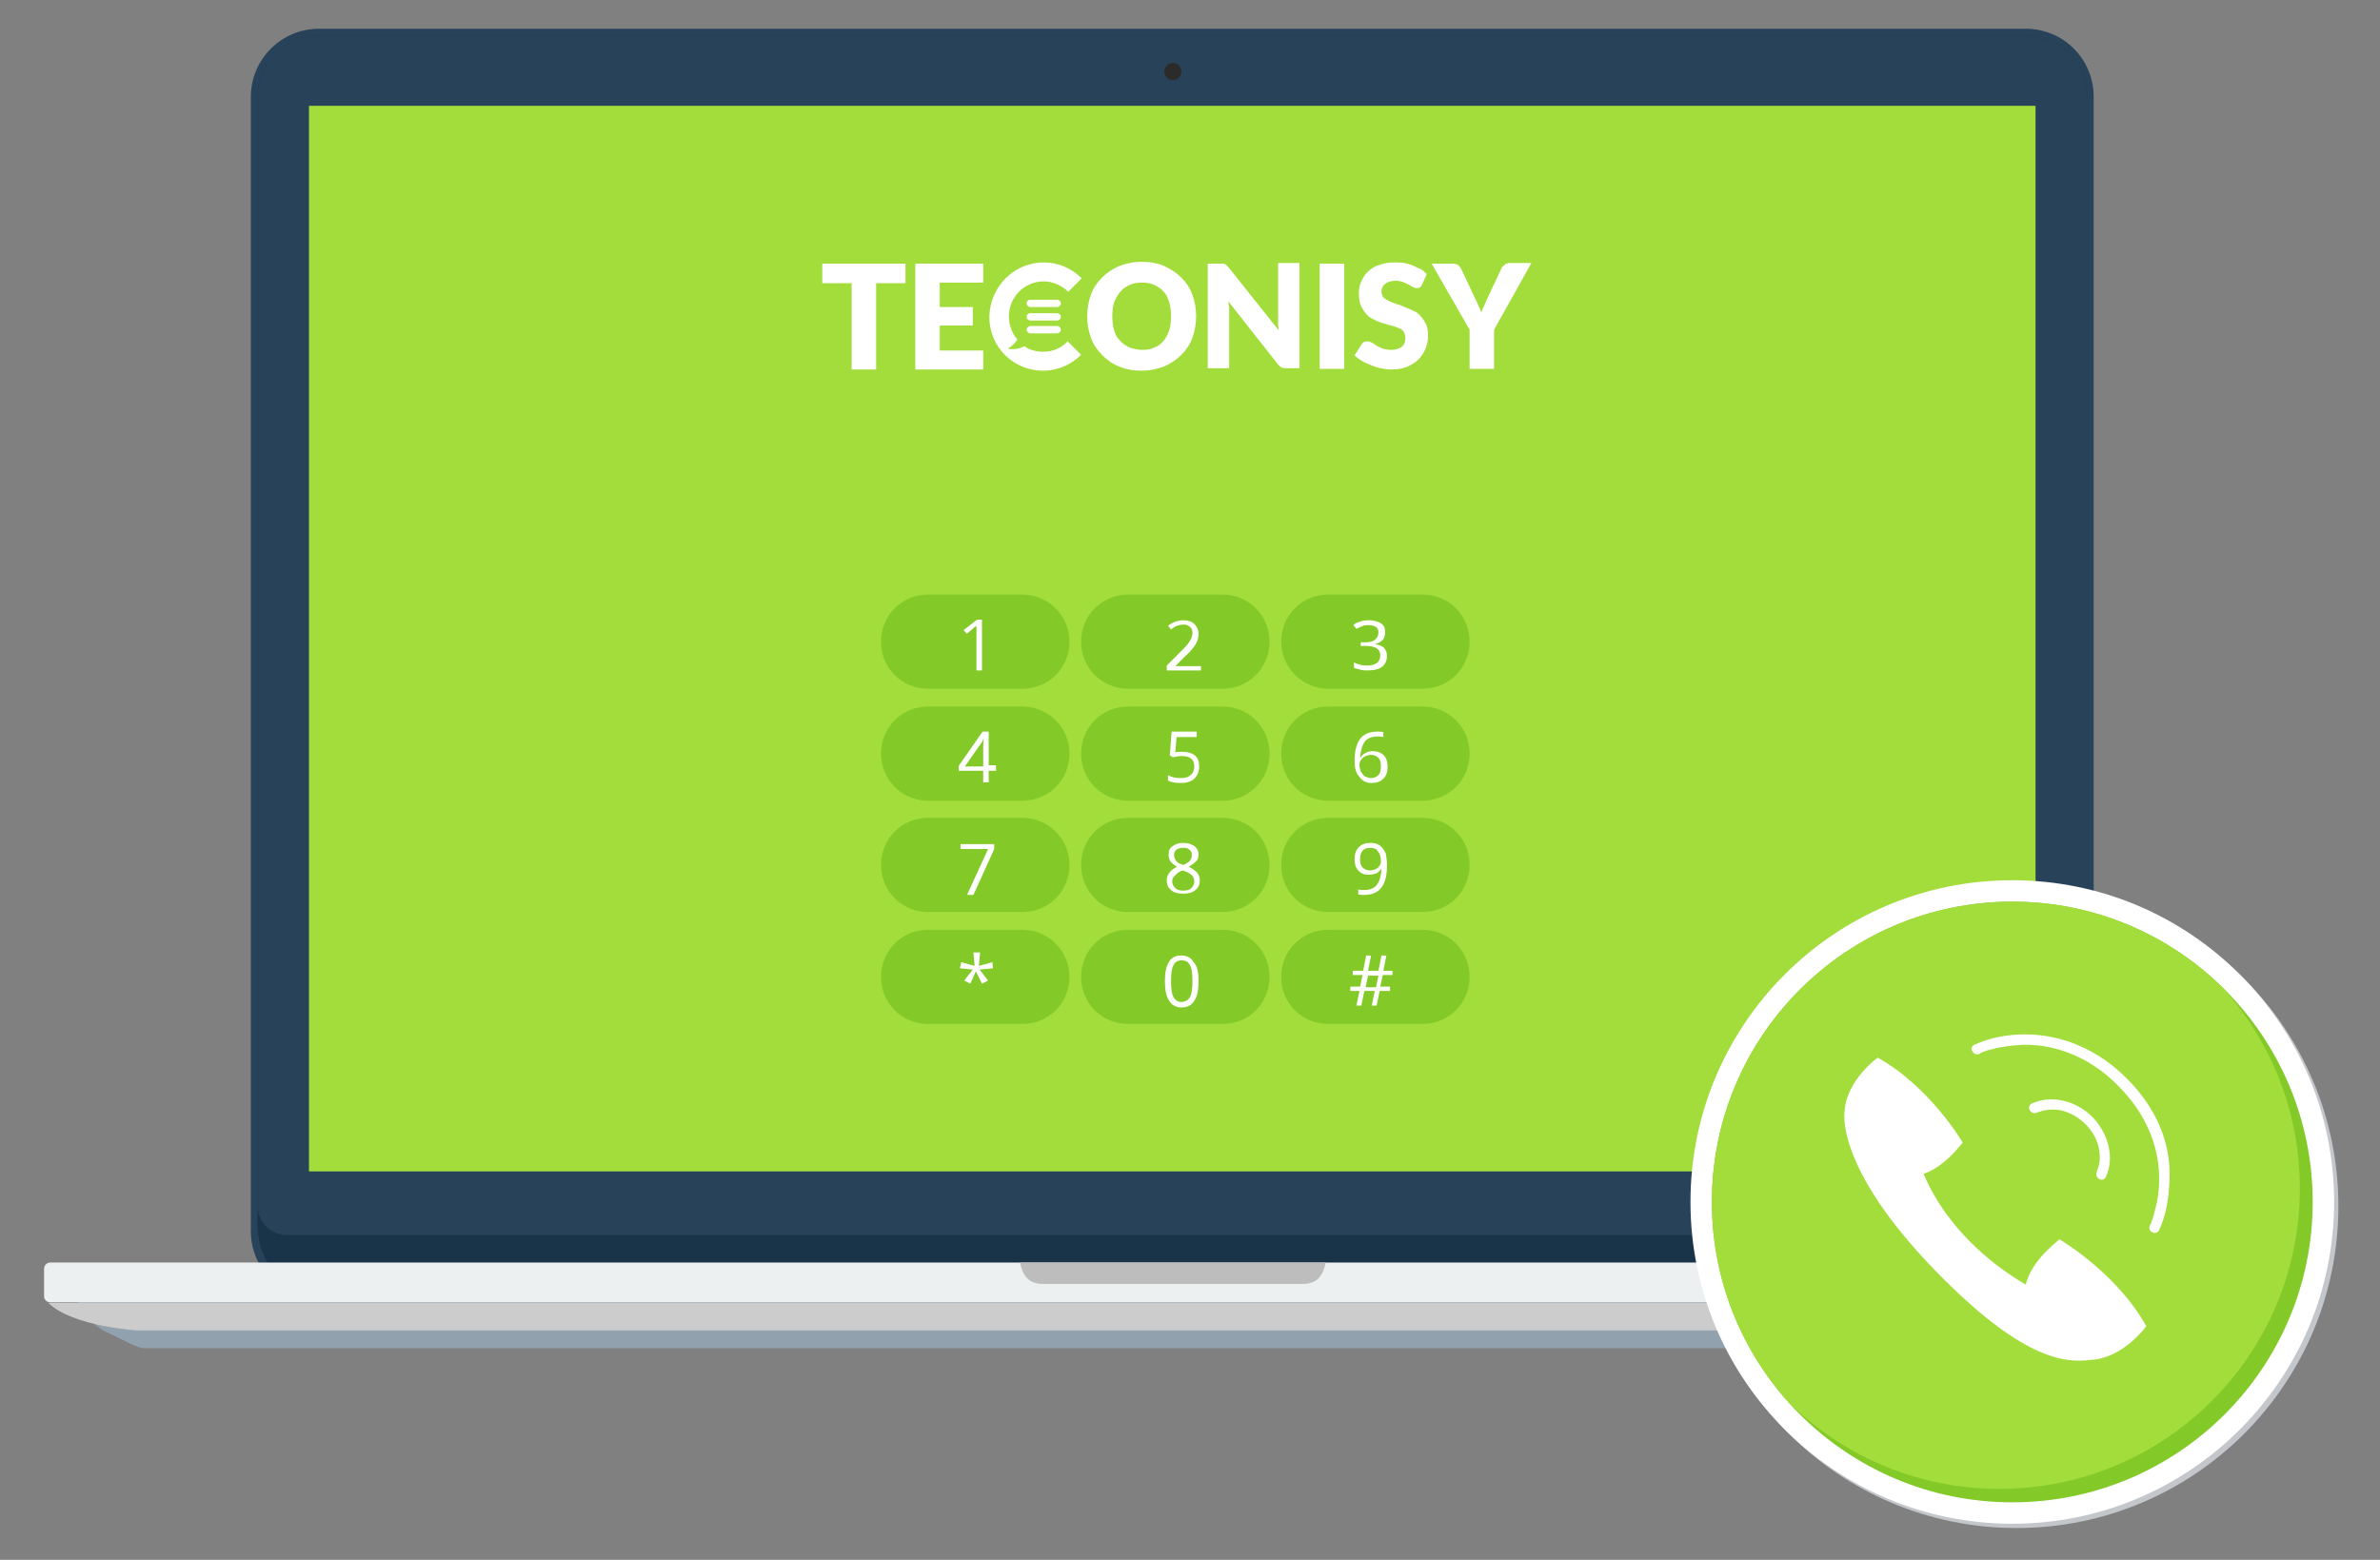 <?xml version="1.0" encoding="utf-8"?>
<!-- Generator: Adobe Illustrator 19.0.1, SVG Export Plug-In . SVG Version: 6.00 Build 0)  -->
<svg version="1.1" id="ico_copy_2" xmlns="http://www.w3.org/2000/svg" xmlns:xlink="http://www.w3.org/1999/xlink" x="0px" y="0px"
	 viewBox="0 0 389 255" style="enable-background:new 0 0 389 255;" xml:space="preserve">
<rect x="0" y="0" width="389" height="255" fill="#808080" stroke="none"/>
<style type="text/css">
	.st0{fill-rule:evenodd;clip-rule:evenodd;fill:#284259;}
	.st1{fill-rule:evenodd;clip-rule:evenodd;fill:#92A1AE;}
	.st2{fill-rule:evenodd;clip-rule:evenodd;fill:#193349;}
	.st3{fill-rule:evenodd;clip-rule:evenodd;fill:#A2DD3B;}
	.st4{fill:#83CA28;}
	.st5{fill:#FFFFFF;}
	.st6{fill-rule:evenodd;clip-rule:evenodd;fill:#FFFFFF;}
	.st7{fill-rule:evenodd;clip-rule:evenodd;fill:#CCCCCC;}
	.st8{fill-rule:evenodd;clip-rule:evenodd;fill:#ECF0F1;}
	.st9{fill-rule:evenodd;clip-rule:evenodd;fill:#BDBDBD;}
	.st10{fill-rule:evenodd;clip-rule:evenodd;fill:#2B2B2B;}
	.st11{fill-rule:evenodd;clip-rule:evenodd;fill:#C3C6CA;}
	.st12{fill-rule:evenodd;clip-rule:evenodd;fill:#83CA28;}
	.st13{clip-path:url(#SVGID_2_);}
</style>
<g id="nout_1_">
	<g id="Screen_Shell">
		<g>
			<path class="st0" d="M331.1,4.7h-279c-6.1,0-11.1,5-11.1,11.1v185.5c0,6.1,5,11.1,11.1,11.1h279c6.1,0,11.1-5,11.1-11.1V15.8
				C342.2,9.7,337.3,4.7,331.1,4.7z"/>
		</g>
	</g>
	<g id="Rounded_Rectangle_23">
		<g>
			<path class="st1" d="M374.6,218.2l-7.2-3.3c-2.7-1.2-21.1-2.2-22.1-2.2l-331.4,0c-1,0-3.2,1-0.5,2.2l3.4,2.6
				c2.7,1.2,5.6,2.9,6.7,2.9h350.3C374.8,220.4,377.3,219.4,374.6,218.2z"/>
		</g>
	</g>
	<g id="Screen_Background">
		<g>
			<path class="st2" d="M331.1,5.8h-279c-5.5,0-10,4.5-10,10v184.5c0,6.7,5.4,12.1,12.1,12.1h274.8c6.7,0,12.1-5.4,12.1-12.1V15.8
				C341.2,10.3,336.7,5.8,331.1,5.8z"/>
		</g>
	</g>
	<g id="Screen_stroke">
		<g>
			<path class="st0" d="M331.1,5.8h-279c-5.5,0-10,4.5-10,10v181.3c0,2.7,2.2,4.8,4.8,4.8h289.4c2.7,0,4.8-2.1,4.8-4.8V15.8
				C341.2,10.3,336.7,5.8,331.1,5.8z"/>
		</g>
	</g>
	<g id="Rectangle_68">
		<g>
			<rect x="50.5" y="17.3" class="st3" width="282.2" height="174.2"/>
		</g>
	</g>
	<g id="Rounded_Rectangle_32_copy_5">
		<g>
			<path class="st4" d="M167.1,97.2h-15.4c-4.3,0-7.7,3.4-7.7,7.7c0,4.3,3.4,7.7,7.7,7.7h15.4c4.3,0,7.7-3.4,7.7-7.7
				C174.8,100.6,171.3,97.2,167.1,97.2z M167.1,115.5h-15.4c-4.3,0-7.7,3.4-7.7,7.7s3.4,7.7,7.7,7.7h15.4c4.3,0,7.7-3.4,7.7-7.7
				S171.3,115.5,167.1,115.5z M167.1,133.7h-15.4c-4.3,0-7.7,3.4-7.7,7.7s3.4,7.7,7.7,7.7h15.4c4.3,0,7.7-3.4,7.7-7.7
				S171.3,133.7,167.1,133.7z M167.1,152h-15.4c-4.3,0-7.7,3.4-7.7,7.7s3.4,7.7,7.7,7.7h15.4c4.3,0,7.7-3.4,7.7-7.7
				S171.3,152,167.1,152z M199.8,97.2h-15.4c-4.3,0-7.7,3.4-7.7,7.7c0,4.3,3.4,7.7,7.7,7.7h15.4c4.3,0,7.7-3.4,7.7-7.7
				C207.5,100.6,204.1,97.2,199.8,97.2z M199.8,115.5h-15.4c-4.3,0-7.7,3.4-7.7,7.7s3.4,7.7,7.7,7.7h15.4c4.3,0,7.7-3.4,7.7-7.7
				S204.1,115.5,199.8,115.5z M199.8,133.7h-15.4c-4.3,0-7.7,3.4-7.7,7.7s3.4,7.7,7.7,7.7h15.4c4.3,0,7.7-3.4,7.7-7.7
				S204.1,133.7,199.8,133.7z M199.8,152h-15.4c-4.3,0-7.7,3.4-7.7,7.7s3.4,7.7,7.7,7.7h15.4c4.3,0,7.7-3.4,7.7-7.7
				S204.1,152,199.8,152z M217.1,112.6h15.4c4.3,0,7.7-3.4,7.7-7.7c0-4.3-3.4-7.7-7.7-7.7h-15.4c-4.3,0-7.7,3.4-7.7,7.7
				C209.4,109.1,212.9,112.6,217.1,112.6z M232.5,115.5h-15.4c-4.3,0-7.7,3.4-7.7,7.7s3.4,7.7,7.7,7.7h15.4c4.3,0,7.7-3.4,7.7-7.7
				S236.8,115.5,232.5,115.5z M232.5,133.7h-15.4c-4.3,0-7.7,3.4-7.7,7.7s3.4,7.7,7.7,7.7h15.4c4.3,0,7.7-3.4,7.7-7.7
				S236.8,133.7,232.5,133.7z M232.5,152h-15.4c-4.3,0-7.7,3.4-7.7,7.7s3.4,7.7,7.7,7.7h15.4c4.3,0,7.7-3.4,7.7-7.7
				S236.8,152,232.5,152z"/>
		</g>
	</g>
	<g id="_x31__________2________3_4_________5________6_7_________8________9_1_">
		<g id="_x31__________2________3_4_________5________6_7_________8________9">
			<path class="st5" d="M160.5,109.6h-0.9v-5.9c0-0.5,0-1,0-1.4c-0.1,0.1-0.2,0.2-0.3,0.2c-0.1,0.1-0.5,0.5-1.3,1.1l-0.5-0.6
				l2.2-1.7h0.8V109.6z"/>
			<path class="st5" d="M196.1,109.6h-5.4v-0.8l2.2-2.2c0.7-0.7,1.1-1.1,1.3-1.4c0.2-0.3,0.4-0.6,0.5-0.8c0.1-0.3,0.2-0.6,0.2-0.9
				c0-0.4-0.1-0.8-0.4-1c-0.3-0.3-0.6-0.4-1.1-0.4c-0.3,0-0.7,0.1-1,0.2c-0.3,0.1-0.6,0.3-1,0.6l-0.5-0.6c0.8-0.6,1.6-0.9,2.5-0.9
				c0.8,0,1.4,0.2,1.8,0.6c0.4,0.4,0.7,0.9,0.7,1.6c0,0.5-0.1,1-0.4,1.6c-0.3,0.5-0.8,1.2-1.6,1.9l-1.8,1.8v0h4.2V109.6z"/>
			<path class="st5" d="M226.4,103.3c0,0.5-0.1,1-0.4,1.3s-0.7,0.6-1.3,0.7v0c0.7,0.1,1.2,0.3,1.5,0.6c0.3,0.3,0.5,0.8,0.5,1.3
				c0,0.8-0.3,1.4-0.8,1.8s-1.3,0.6-2.3,0.6c-0.4,0-0.8,0-1.2-0.1c-0.4-0.1-0.7-0.2-1.1-0.3v-0.9c0.4,0.2,0.7,0.3,1.1,0.4
				c0.4,0.1,0.8,0.1,1.1,0.1c1.4,0,2.1-0.6,2.1-1.7c0-1-0.8-1.5-2.4-1.5h-0.8V105h0.8c0.6,0,1.2-0.1,1.5-0.4
				c0.4-0.3,0.6-0.7,0.6-1.2c0-0.4-0.1-0.7-0.4-0.9s-0.7-0.3-1.1-0.3c-0.4,0-0.7,0-1,0.1c-0.3,0.1-0.7,0.3-1.1,0.5l-0.5-0.6
				c0.3-0.3,0.7-0.5,1.2-0.6c0.4-0.2,0.9-0.2,1.4-0.2c0.8,0,1.4,0.2,1.9,0.5C226.2,102.2,226.4,102.7,226.4,103.3z"/>
			<path class="st5" d="M162.8,126h-1.2v1.9h-0.9V126h-4v-0.8l3.9-5.6h1v5.5h1.2V126z M160.7,125.2v-2.7c0-0.5,0-1.1,0.1-1.8h0
				c-0.2,0.4-0.3,0.7-0.5,0.9l-2.6,3.7H160.7z"/>
			<path class="st5" d="M193.2,122.9c0.9,0,1.6,0.2,2.1,0.6c0.5,0.4,0.7,1,0.7,1.8c0,0.9-0.3,1.5-0.8,2c-0.5,0.5-1.3,0.7-2.2,0.7
				c-0.9,0-1.6-0.1-2.1-0.4v-0.9c0.3,0.2,0.6,0.3,1,0.4s0.8,0.1,1.2,0.1c0.7,0,1.2-0.2,1.5-0.5c0.4-0.3,0.6-0.8,0.6-1.4
				c0-1.2-0.7-1.7-2.1-1.7c-0.4,0-0.8,0.1-1.4,0.2l-0.5-0.3l0.3-3.9h4.1v0.9h-3.3l-0.2,2.5C192.4,122.9,192.8,122.9,193.2,122.9z"/>
			<path class="st5" d="M221.4,124.4c0-1.6,0.3-2.8,0.9-3.6c0.6-0.8,1.6-1.2,2.8-1.2c0.4,0,0.8,0,1,0.1v0.8c-0.3-0.1-0.6-0.1-1-0.1
				c-0.9,0-1.6,0.3-2,0.8s-0.7,1.4-0.8,2.6h0.1c0.4-0.6,1.1-1,2-1c0.7,0,1.3,0.2,1.8,0.7c0.4,0.4,0.6,1.1,0.6,1.8
				c0,0.9-0.2,1.5-0.7,2c-0.5,0.5-1.1,0.7-1.9,0.7c-0.9,0-1.5-0.3-2-1C221.6,126.4,221.4,125.5,221.4,124.4z M224.1,127.2
				c0.5,0,0.9-0.2,1.2-0.5c0.3-0.3,0.4-0.8,0.4-1.5c0-0.5-0.1-1-0.4-1.3c-0.3-0.3-0.7-0.5-1.2-0.5c-0.3,0-0.6,0.1-0.9,0.2
				s-0.5,0.3-0.7,0.6c-0.2,0.2-0.3,0.5-0.3,0.8c0,0.4,0.1,0.7,0.2,1.1c0.2,0.3,0.4,0.6,0.6,0.8C223.5,127.1,223.8,127.2,224.1,127.2
				z"/>
			<path class="st5" d="M158.1,146.2l3.4-7.4H157V138h5.5v0.8l-3.4,7.5H158.1z"/>
			<path class="st5" d="M193.4,137.8c0.8,0,1.3,0.2,1.8,0.5c0.4,0.3,0.7,0.8,0.7,1.4c0,0.4-0.1,0.8-0.4,1.1
				c-0.3,0.3-0.7,0.6-1.2,0.9c0.7,0.3,1.1,0.7,1.4,1c0.3,0.4,0.4,0.8,0.4,1.2c0,0.7-0.2,1.2-0.7,1.6s-1.1,0.6-2,0.6
				c-0.9,0-1.6-0.2-2-0.6c-0.5-0.4-0.7-0.9-0.7-1.6c0-0.9,0.6-1.7,1.7-2.2c-0.5-0.3-0.9-0.6-1.1-0.9c-0.2-0.3-0.3-0.7-0.3-1.1
				c0-0.6,0.2-1.1,0.7-1.4C192.1,138,192.6,137.8,193.4,137.8z M191.6,144.1c0,0.5,0.2,0.8,0.5,1.1c0.3,0.3,0.8,0.4,1.3,0.4
				c0.6,0,1-0.1,1.3-0.4c0.3-0.3,0.5-0.6,0.5-1.1c0-0.4-0.1-0.7-0.4-1c-0.3-0.3-0.8-0.6-1.5-0.8c-0.6,0.2-1,0.5-1.2,0.8
				C191.7,143.4,191.6,143.7,191.6,144.1z M193.4,138.6c-0.5,0-0.8,0.1-1.1,0.3c-0.3,0.2-0.4,0.5-0.4,0.9c0,0.3,0.1,0.6,0.3,0.9
				s0.6,0.5,1.2,0.7c0.5-0.2,0.9-0.5,1.1-0.7c0.2-0.3,0.3-0.6,0.3-0.9c0-0.4-0.1-0.7-0.4-0.9C194.2,138.7,193.9,138.6,193.4,138.6z"
				/>
			<path class="st5" d="M226.7,141.5c0,3.2-1.2,4.8-3.7,4.8c-0.4,0-0.8,0-1-0.1v-0.8c0.3,0.1,0.6,0.1,1,0.1c0.9,0,1.6-0.3,2-0.8
				c0.5-0.6,0.7-1.4,0.8-2.6h-0.1c-0.2,0.3-0.5,0.6-0.8,0.7s-0.7,0.2-1.2,0.2c-0.7,0-1.3-0.2-1.7-0.7c-0.4-0.4-0.6-1-0.6-1.8
				c0-0.9,0.2-1.5,0.7-2c0.5-0.5,1.1-0.7,1.9-0.7c0.6,0,1.1,0.1,1.5,0.4s0.7,0.7,1,1.3C226.6,140.1,226.7,140.7,226.7,141.5z
				 M223.9,138.6c-0.5,0-1,0.2-1.2,0.5c-0.3,0.3-0.4,0.8-0.4,1.4c0,0.5,0.1,1,0.4,1.3c0.3,0.3,0.7,0.5,1.2,0.5
				c0.3,0,0.7-0.1,0.9-0.2c0.3-0.1,0.5-0.3,0.7-0.6c0.2-0.2,0.2-0.5,0.2-0.8c0-0.4-0.1-0.8-0.2-1.1c-0.2-0.3-0.4-0.6-0.6-0.8
				C224.6,138.7,224.3,138.6,223.9,138.6z"/>
			<path class="st5" d="M160.2,155.7l-0.2,2.2l2.2-0.6l0.1,1l-2.2,0.2l1.4,1.8l-1,0.5l-1-2l-0.9,2l-1-0.5l1.4-1.8l-2.1-0.2l0.2-1
				l2.2,0.6l-0.2-2.2H160.2z"/>
			<path class="st5" d="M195.9,160.4c0,1.4-0.2,2.5-0.7,3.2c-0.4,0.7-1.1,1.1-2.1,1.1c-0.9,0-1.6-0.4-2-1.1
				c-0.5-0.7-0.7-1.8-0.7-3.2c0-1.4,0.2-2.5,0.7-3.2c0.4-0.7,1.1-1,2-1c0.9,0,1.6,0.4,2,1.1C195.7,157.9,195.9,159,195.9,160.4z
				 M191.4,160.4c0,1.2,0.1,2.1,0.4,2.6c0.3,0.5,0.7,0.8,1.3,0.8c0.6,0,1.1-0.3,1.4-0.8c0.3-0.6,0.4-1.4,0.4-2.6s-0.1-2.1-0.4-2.6
				c-0.3-0.6-0.7-0.8-1.4-0.8c-0.6,0-1.1,0.3-1.3,0.8C191.5,158.3,191.4,159.2,191.4,160.4z"/>
			<path class="st5" d="M226,159.4l-0.4,1.9h1.6v0.7h-1.7l-0.5,2.4h-0.8l0.5-2.4H223l-0.5,2.4h-0.8l0.5-2.4h-1.5v-0.7h1.6l0.4-1.9
				h-1.6v-0.7h1.7l0.5-2.5h0.8l-0.5,2.5h1.7l0.5-2.5h0.8l-0.5,2.5h1.5v0.7H226z M223.2,161.4h1.7l0.4-1.9h-1.7L223.2,161.4z"/>
		</g>
	</g>
	<g>
		<path class="st6" d="M148,43.1v3.2h-4.8v14.1h-4V46.3h-4.8v-3.2H148L148,43.1z M160.7,43.1v3.1h-7.1v4h5.4v3h-5.4v4.1h7.1v3.1
			h-11.1V43.1H160.7L160.7,43.1z M195.5,51.7c0,1.2-0.2,2.4-0.6,3.5c-0.4,1.1-1,2-1.8,2.8c-0.8,0.8-1.7,1.4-2.8,1.9
			c-1.1,0.4-2.3,0.7-3.7,0.7c-1.3,0-2.6-0.2-3.7-0.7c-1.1-0.4-2-1.1-2.8-1.9c-0.8-0.8-1.4-1.7-1.8-2.8c-0.4-1.1-0.6-2.2-0.6-3.5
			c0-1.2,0.2-2.4,0.6-3.5c0.4-1.1,1-2,1.8-2.8c0.8-0.8,1.7-1.4,2.8-1.9c1.1-0.4,2.3-0.7,3.7-0.7c1.3,0,2.6,0.2,3.7,0.7
			c1.1,0.5,2,1.1,2.8,1.9c0.8,0.8,1.4,1.7,1.8,2.8C195.3,49.3,195.5,50.5,195.5,51.7L195.5,51.7z M191.4,51.7c0-0.9-0.1-1.6-0.3-2.3
			c-0.2-0.7-0.5-1.3-0.9-1.7c-0.4-0.5-0.9-0.8-1.5-1.1c-0.6-0.3-1.3-0.4-2-0.4c-0.8,0-1.5,0.1-2.1,0.4c-0.6,0.3-1.1,0.6-1.5,1.1
			c-0.4,0.5-0.7,1-1,1.7c-0.2,0.7-0.3,1.4-0.3,2.3c0,0.9,0.1,1.6,0.3,2.3c0.2,0.7,0.5,1.3,1,1.7c0.4,0.5,0.9,0.8,1.5,1.1
			c0.6,0.2,1.3,0.4,2.1,0.4c0.8,0,1.4-0.1,2-0.4c0.6-0.2,1.1-0.6,1.5-1.1c0.4-0.5,0.7-1.1,0.9-1.7C191.3,53.4,191.4,52.6,191.4,51.7
			L191.4,51.7z M199.5,43.1c0.2,0,0.3,0,0.4,0c0.1,0,0.2,0,0.3,0.1c0.1,0,0.2,0.1,0.3,0.2c0.1,0.1,0.2,0.2,0.3,0.3l8.2,10.3
			c0-0.3-0.1-0.7-0.1-1c0-0.3,0-0.6,0-0.9v-9.1h3.5v17.2h-2.1c-0.3,0-0.6,0-0.8-0.1c-0.2-0.1-0.4-0.3-0.6-0.5l-8.1-10.3
			c0,0.3,0,0.6,0.1,0.9c0,0.3,0,0.6,0,0.8v9.2h-3.5V43.1H199.5L199.5,43.1z M219.7,60.3h-4V43.1h4V60.3L219.7,60.3z M232.4,46.6
			c-0.1,0.2-0.2,0.3-0.4,0.4c-0.1,0.1-0.3,0.1-0.5,0.1c-0.2,0-0.4-0.1-0.6-0.2c-0.2-0.1-0.4-0.2-0.7-0.4c-0.3-0.1-0.6-0.3-0.9-0.4
			c-0.3-0.1-0.7-0.2-1.2-0.2c-0.7,0-1.3,0.2-1.7,0.5c-0.4,0.3-0.6,0.7-0.6,1.3c0,0.3,0.1,0.6,0.3,0.9c0.2,0.2,0.5,0.4,0.9,0.6
			c0.4,0.2,0.8,0.3,1.2,0.5c0.5,0.1,0.9,0.3,1.4,0.5c0.5,0.2,1,0.4,1.4,0.6c0.5,0.2,0.9,0.5,1.2,0.9c0.4,0.4,0.6,0.8,0.9,1.3
			c0.2,0.5,0.3,1.1,0.3,1.8c0,0.8-0.1,1.5-0.4,2.2c-0.3,0.7-0.7,1.3-1.2,1.8c-0.5,0.5-1.2,0.9-1.9,1.2c-0.8,0.3-1.6,0.4-2.6,0.4
			c-0.5,0-1.1-0.1-1.6-0.2c-0.6-0.1-1.1-0.3-1.6-0.5c-0.5-0.2-1-0.4-1.5-0.7c-0.5-0.3-0.9-0.6-1.2-0.9l1.2-1.9
			c0.1-0.1,0.2-0.3,0.4-0.3c0.2-0.1,0.3-0.1,0.5-0.1c0.2,0,0.5,0.1,0.7,0.2c0.2,0.1,0.5,0.3,0.8,0.5c0.3,0.2,0.6,0.3,1,0.5
			c0.4,0.1,0.9,0.2,1.4,0.2c0.7,0,1.3-0.2,1.7-0.5c0.4-0.3,0.6-0.8,0.6-1.5c0-0.4-0.1-0.7-0.3-1c-0.2-0.3-0.5-0.5-0.9-0.6
			c-0.4-0.2-0.8-0.3-1.2-0.4c-0.5-0.1-0.9-0.3-1.4-0.4c-0.5-0.2-0.9-0.3-1.4-0.6c-0.5-0.2-0.9-0.5-1.2-0.9c-0.4-0.4-0.6-0.8-0.9-1.4
			c-0.2-0.5-0.3-1.2-0.3-2c0-0.6,0.1-1.3,0.4-1.9c0.3-0.6,0.6-1.2,1.1-1.6c0.5-0.5,1.1-0.9,1.9-1.1c0.7-0.3,1.6-0.4,2.5-0.4
			c0.5,0,1,0,1.5,0.1c0.5,0.1,1,0.2,1.4,0.4c0.4,0.2,0.9,0.4,1.3,0.6c0.4,0.2,0.7,0.5,1,0.8L232.4,46.6L232.4,46.6z M244.2,53.9v6.4
			h-4v-6.4L234,43.1h3.5c0.3,0,0.6,0.1,0.8,0.2c0.2,0.2,0.4,0.4,0.5,0.6l2.4,5.1c0.2,0.4,0.4,0.8,0.5,1.1c0.2,0.3,0.3,0.7,0.4,1
			c0.1-0.3,0.3-0.7,0.4-1c0.2-0.3,0.3-0.7,0.5-1.1l2.4-5.1c0-0.1,0.1-0.2,0.2-0.3c0.1-0.1,0.2-0.2,0.3-0.3c0.1-0.1,0.2-0.2,0.4-0.2
			c0.1-0.1,0.3-0.1,0.5-0.1h3.5L244.2,53.9z"/>
		<g>
			<path class="st6" d="M170.6,42.9c2.4,0,4.6,1,6.2,2.6l-2.2,2.2c-1-1-2.5-1.7-4-1.7c-3.2,0-5.7,2.6-5.7,5.7c0,1.4,0.5,2.8,1.4,3.8
				c-0.4,0.6-0.9,1.1-1.6,1.5c0.5,0.1,1.1,0.1,1.6,0c0.4-0.1,0.8-0.2,1.1-0.4c0.9,0.6,1.9,0.9,3.1,0.9c1.6,0,3-0.6,4-1.7l2.2,2.2
				c-1.6,1.6-3.8,2.6-6.2,2.6c-4.9,0-8.8-3.9-8.8-8.8C161.8,46.9,165.7,42.9,170.6,42.9z"/>
			<path class="st6" d="M168.4,51.2h4.4c0.3,0,0.6,0.3,0.6,0.6l0,0c0,0.3-0.3,0.6-0.6,0.6h-4.4c-0.3,0-0.6-0.3-0.6-0.6l0,0
				C167.8,51.4,168.1,51.2,168.4,51.2L168.4,51.2z M168.4,49h4.4c0.3,0,0.6,0.3,0.6,0.6l0,0c0,0.3-0.3,0.6-0.6,0.6h-4.4
				c-0.3,0-0.6-0.3-0.6-0.6l0,0C167.8,49.2,168.1,49,168.4,49L168.4,49z M168.4,53.3h4.4c0.3,0,0.6,0.3,0.6,0.6l0,0
				c0,0.3-0.3,0.6-0.6,0.6h-4.4c-0.3,0-0.6-0.3-0.6-0.6l0,0C167.8,53.6,168.1,53.3,168.4,53.3z"/>
		</g>
	</g>
	<g id="Keyboard_Base">
		<g>
			<path class="st7" d="M360.7,213L360.7,213l-338.2,0v0c-8.1,0-12.2,0-14.6,0c4,3.9,14.6,4.5,14.6,4.5h338.2c0,0,10.6-0.6,14.6-4.5
				C372.8,213,369.1,213,360.7,213z"/>
		</g>
	</g>
	<g id="Keyboard">
		<g>
			<path class="st8" d="M375.7,206.7c-0.2-0.2-0.5-0.3-0.7-0.3H8.2c-0.3,0-0.5,0.1-0.7,0.3c-0.2,0.2-0.3,0.5-0.3,0.7v4.5
				c0,0.6,0.5,1,1,1H375c0.6,0,1-0.5,1-1v-4.5C376.1,207.2,376,206.9,375.7,206.7z"/>
		</g>
	</g>
	<g id="Opening">
		<g>
			<path class="st9" d="M166.7,206.4c0.5,2.2,1.4,3.5,3.8,3.5h42.4c2.4,0,3.3-1.3,3.8-3.5H166.7z"/>
		</g>
	</g>
	<g id="Camera">
		<g>
			<circle class="st10" cx="191.7" cy="11.7" r="1.4"/>
		</g>
	</g>
</g>
<g>
	<g id="Ellipse_47_2_">
		<g>
			<ellipse class="st11" cx="329.6" cy="197.2" rx="52.6" ry="52.6"/>
		</g>
	</g>
	<g id="Ellipse_47_copy_3_2_">
		<g>
			<ellipse class="st6" cx="328.9" cy="196.5" rx="52.6" ry="52.6"/>
		</g>
	</g>
	<g id="Ellipse_47_copy">
		<g>
			<ellipse class="st12" cx="328.9" cy="196.5" rx="49.1" ry="49.1"/>
		</g>
	</g>
	<g>
		<defs>
			<ellipse id="SVGID_1_" cx="326.8" cy="194.3" rx="49.1" ry="49.1"/>
		</defs>
		<clipPath id="SVGID_2_">
			<use xlink:href="#SVGID_1_"  style="overflow:visible;"/>
		</clipPath>
		<g id="Ellipse_47_copy_2_" class="st13">
			<g>
				<ellipse class="st3" cx="328.9" cy="196.5" rx="49.1" ry="49.1"/>
			</g>
		</g>
	</g>
	<g id="Shape_1_2_">
		<g>
			<path class="st5" d="M350.8,216.8c-4.9-8.8-14.2-14.2-14.2-14.2c-0.6,0.6-4.5,3.4-5.5,7.4c-4-2.3-12.5-8.2-16.7-18.1
				c3.5-1.2,5.9-4.6,6.4-5.1c0,0-5.3-9.1-13.9-13.9c0,0-5,3.6-5.4,8.6l0,0c0,0-1.9,9,14.8,26.2c14.1,14.5,21.1,15.2,25.5,14.6
				c0.8,0,1.5-0.2,2.2-0.4c0,0,0,0,0,0l0,0C348.1,220.6,350.8,216.8,350.8,216.8z"/>
		</g>
	</g>
	<g id="Shape_2_2_">
		<g>
			<path class="st5" d="M342,182.6C342,182.6,341.9,182.6,342,182.6C341.9,182.6,341.9,182.6,342,182.6
				C341.9,182.5,341.9,182.5,342,182.6c-2.6-2.6-6.6-3.7-9.9-2.2c-1,0.5-0.2,1.9,0.8,1.5c0,0,0,0,0,0c0,0,0,0,0,0c0,0,0,0,0,0
				c0,0,0,0,0,0c0.2-0.1,0.4-0.1,0.6-0.2c0.6-0.2,1.2-0.3,1.8-0.3c2.1-0.1,4,0.9,5.5,2.3c1.5,1.5,2.4,3.3,2.4,5.5
				c0,0.6-0.1,1.2-0.3,1.8c-0.1,0.2-0.1,0.4-0.2,0.6c0,0,0,0,0,0c0,0,0,0,0,0c0,0,0,0,0,0c0,0,0,0,0,0c-0.4,1,1,1.8,1.5,0.8
				C345.7,189.1,344.5,185.2,342,182.6C342,182.6,342,182.6,342,182.6z M347.7,176.4C347.7,176.4,347.7,176.4,347.7,176.4
				C347.7,176.4,347.6,176.3,347.7,176.4c-0.1-0.1-0.1-0.1-0.2-0.2c0,0,0,0,0,0c-4.4-4.4-10.2-7.1-16.5-7.1c-2.8,0-5.7,0.5-8.3,1.7
				c-1,0.5-0.1,1.9,0.8,1.5c0,0,0.1,0,0.1-0.1c0,0,0,0,0,0c0.1,0,0.1,0,0.2-0.1c0.5-0.2,1-0.4,1.5-0.5c1.7-0.5,3.6-0.7,5.4-0.8
				c5.9-0.1,11.4,2.5,15.5,6.7c4.2,4.2,6.8,9.5,6.7,15.5c0,1.8-0.3,3.6-0.8,5.3c-0.1,0.5-0.3,1-0.5,1.6c0,0.1-0.1,0.2-0.1,0.2
				c0,0,0,0,0,0c0,0,0,0,0,0c0,0.1,0,0.1-0.1,0.2c-0.5,1,1,1.8,1.5,0.8c1.2-2.5,1.6-5.5,1.7-8.2
				C354.9,186.5,352.1,180.8,347.7,176.4z"/>
		</g>
	</g>
</g>
</svg>
